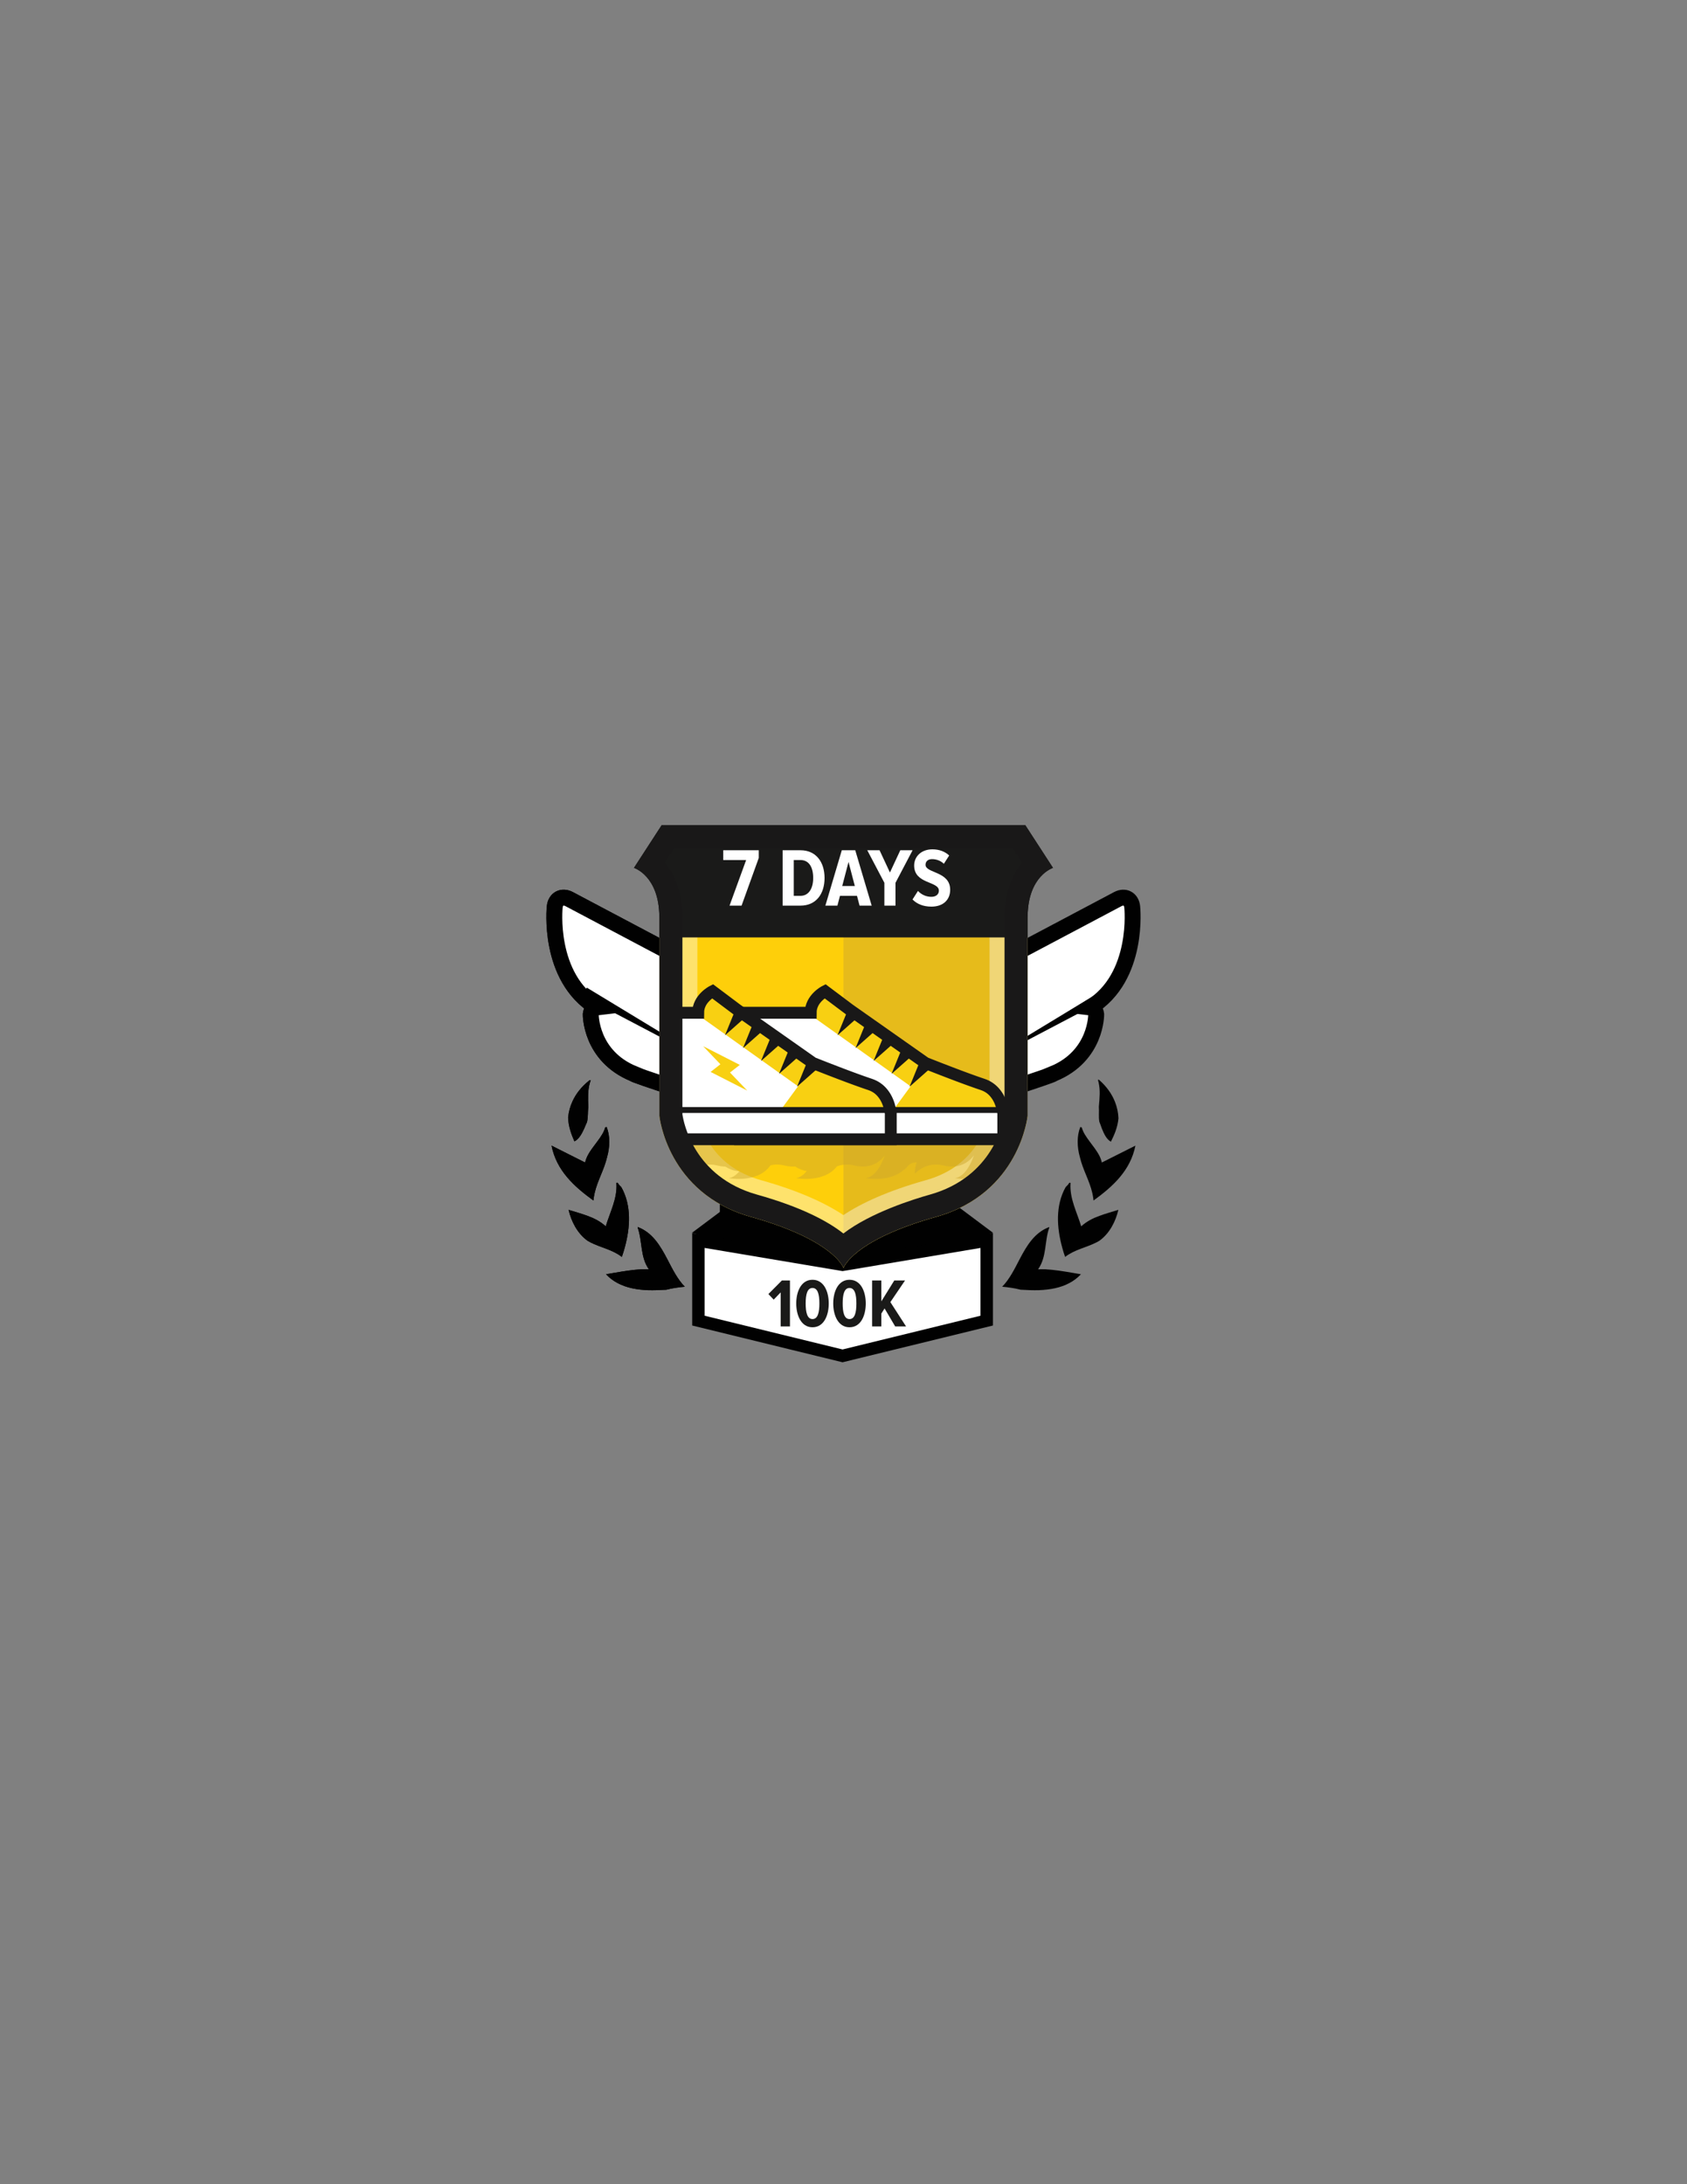 <?xml version="1.0" encoding="utf-8"?>
<!-- Generator: Adobe Illustrator 16.0.0, SVG Export Plug-In . SVG Version: 6.00 Build 0)  -->
<!DOCTYPE svg PUBLIC "-//W3C//DTD SVG 1.1//EN" "http://www.w3.org/Graphics/SVG/1.1/DTD/svg11.dtd">
<svg version="1.1" id="Layer_1" xmlns="http://www.w3.org/2000/svg" xmlns:xlink="http://www.w3.org/1999/xlink" x="0px" y="0px"
	 width="612px" height="792px" viewBox="0 0 612 792" enable-background="new 0 0 612 792" xml:space="preserve">
<rect x="0" y="0" width="612" height="792" fill="#808080" stroke="none"/>
<path fill="#010101" d="M398.633,401.309c0.146,1.75-0.152,3.623,0.186,5.469c0.328,0.773,0.593,1.554,0.873,2.349
	c0.82,2.085,1.734,3.99,3.31,4.865c1.285-2.556,2.464-5.285,2.744-8.496c-0.084-2.099-0.509-4.063-1.249-5.928
	c-1.15-2.94-3.061-5.579-5.613-7.851c-0.082-0.08-0.143-0.11-0.186-0.171l-0.415-0.012c0.093,0.271,0.165,0.577,0.247,0.886
	C399.207,395.306,398.912,398.098,398.633,401.309"/>
<path fill="#010101" d="M398.83,419.089c-1.816-3.577-5.512-6.852-6.379-10.245l-0.531-0.223c-1.338,3.336-1.193,7.326-0.17,10.95
	c1.109,4.704,3.424,8.369,4.508,12.994c0.194,0.891,0.354,1.775,0.459,2.742c6.957-5.049,13.369-10.808,15.183-19.897l-12.194,6.13
	C399.543,420.692,399.213,419.854,398.83,419.089"/>
<path fill="#010101" d="M379.229,460.246c-0.916-0.017-1.783-0.026-2.639,0.015c3.211-4.571,2.29-10.164,4.059-15.119l-0.018-0.219
	c-5.329,2.008-8.124,6.7-10.73,11.657c-1.861,3.592-3.684,7.273-6.34,9.993c1.109,0.08,2.153,0.229,3.234,0.389
	c1.122,0.163,2.275,0.386,3.436,0.691c2.305,0.136,4.58,0.238,6.731,0.167c4.034-0.171,7.795-0.854,11.037-2.605
	c1.501-0.798,2.901-1.85,4.131-3.161c-0.949-0.154-1.992-0.342-3.028-0.524C385.837,460.975,382.402,460.404,379.229,460.246"/>
<path fill="#010101" d="M392.229,444.673c-1.496-5.036-4.275-10.122-3.865-15.641l-0.143-0.22l-0.374,0.165
	c-0.045,0.036-0.098,0.108-0.101,0.145c-0.293,0.501-0.602,0.786-1.137,1.3c-3.805,6.707-3.229,14.78-1.275,21.92
	c0.32,1.176,0.654,2.295,1.063,3.425c3.422-2.676,7.645-3.358,11.442-5.306c0.342-0.207,0.677-0.37,1.03-0.582
	c3.66-2.641,5.886-7.007,6.841-11.183c-2.373,0.757-4.7,1.368-6.876,2.186C396.488,441.728,394.226,442.87,392.229,444.673"/>
<path fill="#010101" d="M213.428,401.438c-0.24,1.74-0.044,3.626-0.482,5.45c-0.368,0.755-0.674,1.521-0.996,2.299
	c-0.932,2.037-1.947,3.891-3.568,4.681c-1.145-2.622-2.175-5.41-2.281-8.632c0.197-2.092,0.727-4.029,1.566-5.854
	c1.307-2.873,3.357-5.406,6.027-7.536c0.086-0.075,0.149-0.103,0.195-0.161l0.414,0.012c-0.107,0.267-0.195,0.566-0.294,0.871
	C213.178,395.414,213.32,398.217,213.428,401.438"/>
<path fill="#010101" d="M213.152,419.089c1.816-3.577,5.512-6.852,6.379-10.245l0.531-0.223c1.338,3.336,1.193,7.326,0.17,10.95
	c-1.109,4.704-3.424,8.369-4.508,12.994c-0.194,0.891-0.354,1.775-0.459,2.742c-6.957-5.049-13.369-10.808-15.183-19.897
	l12.194,6.13C212.439,420.692,212.77,419.854,213.152,419.089"/>
<path fill="#010101" d="M232.755,460.246c0.915-0.017,1.782-0.026,2.638,0.015c-3.211-4.571-2.29-10.164-4.059-15.119l0.018-0.219
	c5.329,2.008,8.124,6.7,10.73,11.657c1.861,3.592,3.684,7.273,6.34,9.993c-1.109,0.08-2.153,0.229-3.234,0.389
	c-1.122,0.163-2.275,0.386-3.436,0.691c-2.305,0.136-4.58,0.238-6.731,0.167c-4.034-0.171-7.795-0.854-11.037-2.605
	c-1.501-0.798-2.901-1.85-4.131-3.161c0.949-0.154,1.992-0.342,3.028-0.524C226.146,460.975,229.58,460.404,232.755,460.246"/>
<path fill="#010101" d="M219.755,444.673c1.495-5.036,4.274-10.122,3.864-15.641l0.143-0.22l0.374,0.165
	c0.045,0.036,0.098,0.108,0.101,0.145c0.293,0.501,0.602,0.786,1.137,1.3c3.805,6.707,3.229,14.78,1.275,21.92
	c-0.32,1.176-0.654,2.295-1.063,3.425c-3.422-2.676-7.645-3.358-11.442-5.306c-0.342-0.207-0.677-0.37-1.03-0.582
	c-3.66-2.641-5.886-7.007-6.841-11.183c2.373,0.757,4.7,1.368,6.876,2.186C215.494,441.728,217.757,442.87,219.755,444.673"/>
<path fill="#FFFFFF" d="M410.736,328.823c-0.313-2.897-2.677-4.153-5.253-2.79l-29.302,15.511l-27.573,14.598
	c-2.575,1.362-3.976,4.756-3.11,7.54l4.1,13.18c0.578,1.857,2.085,3.129,3.839,3.479l-2.282,0.815
	c-1.839,0.973-2.837,3.394-2.22,5.378l2.974,9.538c0.396,1.275,1.428,2.217,2.635,2.544c0,0,27.951-8.91,27.492-9.237
	c15.863-6.499,15.631-21.585,15.631-21.585c-0.152-1.415-1.014-2.344-2.131-2.478C413.484,354.317,410.736,328.823,410.736,328.823"
	/>
<polygon fill="#010101" points="403.305,361.124 353.418,387.341 401.608,358.124 "/>
<path fill="none" stroke="#010101" stroke-width="5.77" stroke-miterlimit="10" d="M410.736,328.823
	c-0.313-2.897-2.677-4.153-5.253-2.79l-29.302,15.511l-27.573,14.598c-2.575,1.362-3.976,4.756-3.11,7.54l4.1,13.18
	c0.578,1.857,2.085,3.129,3.839,3.479l-2.282,0.815c-1.839,0.973-2.837,3.394-2.22,5.378l2.974,9.538
	c0.396,1.275,1.428,2.217,2.635,2.544c0,0,27.951-8.91,27.492-9.237c15.863-6.499,15.631-21.585,15.631-21.585
	c-0.152-1.415-1.014-2.344-2.131-2.478C413.484,354.317,410.736,328.823,410.736,328.823z"/>
<path fill="#FFFFFF" d="M201.246,328.823c0.313-2.897,2.677-4.153,5.253-2.79l29.302,15.511l27.573,14.598
	c2.575,1.362,3.976,4.756,3.11,7.54l-4.1,13.18c-0.578,1.857-2.085,3.129-3.839,3.479l2.282,0.815
	c1.839,0.973,2.837,3.394,2.22,5.378l-2.974,9.538c-0.396,1.275-1.428,2.217-2.635,2.544c0,0-27.951-8.91-27.492-9.237
	c-15.863-6.499-15.631-21.585-15.631-21.585c0.152-1.415,1.014-2.344,2.131-2.478C198.498,354.317,201.246,328.823,201.246,328.823"
	/>
<polygon fill="#010101" points="212.883,358.123 261.072,387.341 211.187,361.123 "/>
<path fill="none" stroke="#010101" stroke-width="5.77" stroke-miterlimit="10" d="M201.246,328.823
	c0.313-2.897,2.677-4.153,5.253-2.79l29.302,15.511l27.573,14.598c2.575,1.362,3.976,4.756,3.11,7.54l-4.1,13.18
	c-0.578,1.857-2.085,3.129-3.839,3.479l2.282,0.815c1.839,0.973,2.837,3.394,2.22,5.378l-2.974,9.538
	c-0.396,1.275-1.428,2.217-2.635,2.544c0,0-27.951-8.91-27.492-9.237c-15.863-6.499-15.631-21.585-15.631-21.585
	c0.152-1.415,1.014-2.344,2.131-2.478C198.498,354.317,201.246,328.823,201.246,328.823z"/>
<path fill="#010101" d="M213.428,401.438c-0.24,1.74-0.044,3.626-0.482,5.45c-0.368,0.755-0.674,1.521-0.996,2.299
	c-0.932,2.037-1.947,3.891-3.568,4.681c-1.145-2.622-2.175-5.41-2.281-8.632c0.197-2.092,0.727-4.029,1.566-5.854
	c1.307-2.873,3.357-5.406,6.027-7.536c0.086-0.075,0.149-0.103,0.195-0.161l0.414,0.012c-0.107,0.267-0.195,0.566-0.294,0.871
	C213.178,395.414,213.32,398.217,213.428,401.438"/>
<path fill="#010101" d="M213.152,419.089c1.816-3.577,5.512-6.852,6.379-10.245l0.531-0.223c1.338,3.336,1.193,7.326,0.17,10.95
	c-1.109,4.704-3.424,8.369-4.508,12.994c-0.194,0.891-0.354,1.775-0.459,2.742c-6.957-5.049-13.369-10.808-15.183-19.897
	l12.194,6.13C212.439,420.692,212.77,419.854,213.152,419.089"/>
<path fill="#010101" d="M232.755,460.246c0.915-0.017,1.782-0.026,2.638,0.015c-3.211-4.571-2.29-10.164-4.059-15.119l0.018-0.219
	c5.329,2.008,8.124,6.7,10.73,11.657c1.861,3.592,3.684,7.273,6.34,9.993c-1.109,0.08-2.153,0.229-3.234,0.389
	c-1.122,0.163-2.275,0.386-3.436,0.691c-2.305,0.136-4.58,0.238-6.731,0.167c-4.034-0.171-7.795-0.854-11.037-2.605
	c-1.501-0.798-2.901-1.85-4.131-3.161c0.949-0.154,1.992-0.342,3.028-0.524C226.146,460.975,229.58,460.404,232.755,460.246"/>
<path fill="#010101" d="M219.755,444.673c1.495-5.036,4.274-10.122,3.864-15.641l0.143-0.22l0.374,0.165
	c0.045,0.036,0.098,0.108,0.101,0.145c0.293,0.501,0.602,0.786,1.137,1.3c3.805,6.707,3.229,14.78,1.275,21.92
	c-0.32,1.176-0.654,2.295-1.063,3.425c-3.422-2.676-7.645-3.358-11.442-5.306c-0.342-0.207-0.677-0.37-1.03-0.582
	c-3.66-2.641-5.886-7.007-6.841-11.183c2.373,0.757,4.7,1.368,6.876,2.186C215.494,441.728,217.757,442.87,219.755,444.673"/>
<path fill="#FFFFFF" d="M201.246,328.823c0.313-2.897,2.677-4.153,5.253-2.79l29.302,15.511l27.573,14.598
	c2.575,1.362,3.976,4.756,3.11,7.54l-4.1,13.18c-0.578,1.857-2.085,3.129-3.839,3.479l2.282,0.815
	c1.839,0.973,2.837,3.394,2.22,5.378l-2.974,9.538c-0.396,1.275-1.428,2.217-2.635,2.544c0,0-27.951-8.91-27.492-9.237
	c-15.863-6.499-15.631-21.585-15.631-21.585c0.152-1.415,1.014-2.344,2.131-2.478C198.498,354.317,201.246,328.823,201.246,328.823"
	/>
<polygon fill="#010101" points="212.883,358.123 261.072,387.341 211.187,361.123 "/>
<path fill="none" stroke="#010101" stroke-width="5.77" stroke-miterlimit="10" d="M201.246,328.823
	c0.313-2.897,2.677-4.153,5.253-2.79l29.302,15.511l27.573,14.598c2.575,1.362,3.976,4.756,3.11,7.54l-4.1,13.18
	c-0.578,1.857-2.085,3.129-3.839,3.479l2.282,0.815c1.839,0.973,2.837,3.394,2.22,5.378l-2.974,9.538
	c-0.396,1.275-1.428,2.217-2.635,2.544c0,0-27.951-8.91-27.492-9.237c-15.863-6.499-15.631-21.585-15.631-21.585
	c0.152-1.415,1.014-2.344,2.131-2.478C198.498,354.317,201.246,328.823,201.246,328.823z"/>
<rect x="261.139" y="426.861" fill="#010101" width="85" height="43.667"/>
<polygon fill="#010101" points="334.439,456.025 360.277,447.046 347.203,437.266 295.695,461.528 "/>
<polygon fill="#010101" points="307.696,462.528 251.001,447.046 264.074,437.266 312.196,459.028 "/>
<polygon fill="#FFFFFF" points="357.953,478.863 305.66,493.046 253.367,477.358 253.367,449.837 305.66,459.525 357.953,449.837 
	"/>
<polygon fill="none" stroke="#010101" stroke-width="4.515" stroke-miterlimit="10" points="357.953,478.863 305.66,491.646 
	253.367,478.863 253.367,449.837 305.66,458.62 357.953,449.837 "/>
<path fill="#FECF0A" d="M305.979,332.388h-66.783c0,0.091,0.002,0.181,0.002,0.272v71.94c0,0,2.764,28.095,33.166,36.624
	c29.393,8.245,33.383,17.896,33.615,18.529c0.008,0.021,0.012,0.032,0.012,0.032s3.225-10.034,33.627-18.562
	c30.402-8.529,33.166-36.624,33.166-36.624v-71.901c0-0.013,0.002-0.025,0.002-0.039c0-0.092,0.002-0.182,0.002-0.272H305.979z"/>
<g opacity="0.5">
	<g>
		<defs>
			<rect id="SVGID_1_" x="305.98" y="332.39" width="66.81" height="127.4"/>
		</defs>
		<clipPath id="SVGID_2_">
			<use xlink:href="#SVGID_1_"  overflow="visible"/>
		</clipPath>
		<path clip-path="url(#SVGID_2_)" fill="#CDA72C" d="M339.617,441.224c30.402-8.528,33.168-36.624,33.168-36.624v-71.9
			c0-0.014,0-0.026,0-0.039c0-0.092,0.002-0.182,0.002-0.273h-66.809v127.366c0.008,0.022,0.012,0.034,0.012,0.034
			S309.215,449.753,339.617,441.224"/>
	</g>
</g>
<path fill="#191818" d="M367.421,307.61l3.394,5.225c-2.297,2.726-4.317,6.396-5.445,11.187H246.613
	c-1.128-4.79-3.148-8.461-5.444-11.187l3.392-5.225h28.033h23.781h9.198h33.815H367.421 M371.965,299.244h-32.576h-33.815h-9.198
	h-23.781h-32.576l-10.032,15.454c0,0,9.099,2.806,9.209,17.689h133.594c0.11-14.884,9.21-17.689,9.21-17.689L371.965,299.244z"/>
<g opacity="0.4">
	<g>
		<defs>
			<rect id="SVGID_3_" x="229.98" y="299.24" width="152.02" height="160.55"/>
		</defs>
		<clipPath id="SVGID_4_">
			<use xlink:href="#SVGID_3_"  overflow="visible"/>
		</clipPath>
		<path clip-path="url(#SVGID_4_)" fill="#FFFFFF" d="M363.994,313.041c-2.643,4.356-4.93,10.604-5.003,19.229v0.004l-0.003,0.261
			l-0.001,0.082v0.082v70.951c-0.224,1.223-1.069,5.082-3.448,9.367c-4.105,7.396-10.717,12.417-19.648,14.923
			c-13.943,3.912-23.451,8.354-29.929,12.659c-6.466-4.301-15.954-8.755-29.872-12.659c-8.596-2.412-15.05-7.16-19.183-14.113
			c-2.709-4.559-3.653-8.787-3.913-10.226V332.66l-0.003-0.376c-0.065-8.624-2.356-14.881-5.003-19.243h24.605h23.781h9.198h33.815
			H363.994 M371.965,299.244h-32.576h-33.815h-9.198h-23.781h-32.576l-10.032,15.454c0,0,9.099,2.806,9.209,17.689
			c0.001,0.091,0.003,0.181,0.003,0.272v71.94c0,0,2.764,28.095,33.166,36.624c29.393,8.245,33.383,17.896,33.615,18.528
			c0.008,0.022,0.012,0.033,0.012,0.033s3.225-10.034,33.627-18.562c30.402-8.529,33.167-36.624,33.167-36.624v-71.901
			c0-0.013,0.001-0.025,0.001-0.039c0-0.092,0.002-0.182,0.003-0.272c0.11-14.884,9.21-17.689,9.21-17.689L371.965,299.244z"/>
	</g>
</g>
<path fill="#1A1A19" d="M381.998,314.698l-10.034-15.454h-32.575h-33.816h-9.197h-23.781H240.02l-10.035,15.454
	c0,0,9.1,2.807,9.211,17.688v7.526h133.592v-7.526C372.898,317.505,381.998,314.698,381.998,314.698"/>
<polygon fill="#FFFFFF" points="264.659,328.386 270.68,311.857 262.371,311.857 262.371,308.306 275.257,308.306 275.257,311.105 
	269.023,328.386 "/>
<path fill="#FFFFFF" d="M283.924,328.386v-20.08h6.473c5.539,0,8.73,4.155,8.73,10.055c0,5.901-3.161,10.025-8.73,10.025H283.924z
	 M295.002,318.36c0-3.974-1.565-6.503-4.605-6.503h-2.439v12.976h2.439C293.377,324.833,295.002,322.184,295.002,318.36"/>
<path fill="#FFFFFF" d="M311.829,328.386l-0.935-3.553h-6.172l-0.932,3.553h-4.365l5.96-20.08h4.878l5.961,20.08H311.829z
	 M307.824,312.551l-2.287,8.73h4.576L307.824,312.551z"/>
<polygon fill="#FFFFFF" points="320.828,328.386 320.828,320.106 314.626,308.306 319.082,308.306 322.845,316.373 326.607,308.306 
	331.063,308.306 324.861,320.106 324.861,328.386 "/>
<path fill="#FFFFFF" d="M331.032,326.158l1.985-3.102c1.115,1.234,2.861,2.138,4.849,2.138c1.776,0,2.739-0.993,2.739-2.228
	c0-3.522-8.972-2.318-8.972-9.121c0-3.162,2.468-5.871,6.624-5.871c2.438,0,4.545,0.783,6.081,2.228l-1.927,3.011
	c-1.204-1.145-2.74-1.687-4.307-1.687c-1.443,0-2.347,0.813-2.347,2.048c0,3.131,8.941,2.287,8.941,9.063
	c0,3.521-2.409,6.11-6.804,6.11C334.855,328.747,332.628,327.754,331.032,326.158"/>
<polygon fill="#1A1A19" points="283.202,480.975 283.202,468.628 280.678,471.252 278.753,469.228 283.65,464.304 286.576,464.304 
	286.576,480.975 "/>
<path fill="#1A1A19" d="M288.853,472.652c0-4.299,1.774-8.599,5.898-8.599c4.149,0,5.897,4.3,5.897,8.599
	c0,4.273-1.724,8.623-5.897,8.623C290.627,481.275,288.853,476.926,288.853,472.652 M297.25,472.652
	c0-3.225-0.549-5.624-2.499-5.624c-1.925,0-2.476,2.399-2.476,5.624c0,3.199,0.551,5.648,2.476,5.648
	C296.701,478.301,297.25,475.852,297.25,472.652"/>
<path fill="#1A1A19" d="M302.277,472.652c0-4.299,1.774-8.599,5.898-8.599c4.148,0,5.898,4.3,5.898,8.599
	c0,4.273-1.725,8.623-5.898,8.623C304.052,481.275,302.277,476.926,302.277,472.652 M310.675,472.652
	c0-3.225-0.55-5.624-2.499-5.624c-1.926,0-2.475,2.399-2.475,5.624c0,3.199,0.549,5.648,2.475,5.648
	C310.125,478.301,310.675,475.852,310.675,472.652"/>
<polygon fill="#1A1A19" points="324.75,480.975 320.9,474.451 319.726,476.301 319.726,480.975 316.377,480.975 316.377,464.304 
	319.726,464.304 319.726,471.877 324.425,464.304 328.324,464.304 323,472.152 328.699,480.975 "/>
<g>
	<defs>
		<path id="SVGID_5_" d="M305.915,332.591h-66.22c0,0.089,0.002,0.177,0.002,0.27v71.335c0,0,2.74,27.856,32.887,36.313
			c29.145,8.177,33.102,17.746,33.331,18.373c0.008,0.021,0.012,0.033,0.012,0.033s3.198-9.95,33.345-18.406
			c30.146-8.457,32.886-36.313,32.886-36.313v-71.296c0-0.013,0.003-0.027,0.003-0.039c0-0.093,0.002-0.181,0.002-0.27H305.915z"/>
	</defs>
	<clipPath id="SVGID_6_">
		<use xlink:href="#SVGID_5_"  overflow="visible"/>
	</clipPath>
	<g opacity="0.5" clip-path="url(#SVGID_6_)">
		<g>
			<defs>
				<rect id="SVGID_7_" x="238.37" y="399.87" width="130.771" height="27.61"/>
			</defs>
			<clipPath id="SVGID_8_">
				<use xlink:href="#SVGID_7_"  overflow="visible"/>
			</clipPath>
			<path clip-path="url(#SVGID_8_)" fill="#CDA72C" d="M355.134,399.87c0,0-9.745,8.382-7.763,7.194c0,0-1.287,7.67-7.59,7.401
				c-6.303-0.267-8.127,9.171-7.883,11.126c0,0,3.95-4.619,10.467-2.967c6.516,1.654,10.057-2.413,10.936-3.702
				c0,0-2.331,7.688-6.85,8.269c0,0,11.194,2.166,15.59-5.346c4.395-7.514,6.612-16.36,7.084-17.155
				C369.596,403.896,355.134,399.87,355.134,399.87"/>
			<path clip-path="url(#SVGID_8_)" fill="#CDA72C" d="M342.311,421.278c0,0-7.975,1.536-6.609,1.02c0,0-4.303-2.372-6.643,0.854
				c-2.341,3.226-7.73,0.425-8.602-0.463c0,0,3.837-0.144,5.576-4.02c1.738-3.875,5.141-4.033,6.123-3.961
				c0,0-4.719-1.863-6.781,0.146c0,0,3.32-6.393,8.766-5.62c5.444,0.771,10.695,3.145,11.273,3.224
				C345.992,412.537,342.311,421.278,342.311,421.278"/>
			<path clip-path="url(#SVGID_8_)" fill="#CDA72C" d="M322.799,399.87c0,0-9.746,8.382-7.763,7.194c0,0-1.288,7.67-7.591,7.401
				c-6.303-0.267-8.125,9.171-7.881,11.126c0,0,3.949-4.619,10.466-2.967c6.516,1.654,10.057-2.413,10.935-3.702
				c0,0-2.33,7.688-6.849,8.269c0,0,11.194,2.166,15.589-5.346c4.395-7.514,6.613-16.36,7.084-17.155
				C337.26,403.896,322.799,399.87,322.799,399.87"/>
			<path clip-path="url(#SVGID_8_)" fill="#CDA72C" d="M309.976,421.278c0,0-7.976,1.536-6.608,1.02c0,0-4.303-2.372-6.645,0.854
				c-2.34,3.226-7.729,0.425-8.602-0.463c0,0,3.838-0.144,5.576-4.02c1.738-3.875,5.143-4.033,6.125-3.961
				c0,0-4.721-1.863-6.781,0.146c0,0,3.319-6.393,8.764-5.62c5.445,0.771,10.695,3.145,11.274,3.224
				C313.657,412.537,309.976,421.278,309.976,421.278"/>
			<path clip-path="url(#SVGID_8_)" fill="#CDA72C" d="M297.428,399.87c0,0-9.745,8.382-7.764,7.194c0,0-1.287,7.67-7.59,7.401
				c-6.303-0.267-8.125,9.171-7.882,11.126c0,0,3.95-4.619,10.466-2.967c6.518,1.654,10.059-2.413,10.937-3.702
				c0,0-2.331,7.688-6.849,8.269c0,0,11.193,2.166,15.588-5.346c4.396-7.514,6.613-16.36,7.084-17.155
				C311.89,403.896,297.428,399.87,297.428,399.87"/>
			<path clip-path="url(#SVGID_8_)" fill="#CDA72C" d="M284.605,421.278c0,0-7.976,1.536-6.609,1.02c0,0-4.303-2.372-6.644,0.854
				c-2.341,3.226-7.729,0.425-8.602-0.463c0,0,3.837-0.144,5.575-4.02c1.738-3.875,5.142-4.033,6.125-3.961
				c0,0-4.721-1.863-6.782,0.146c0,0,3.321-6.393,8.766-5.62c5.444,0.771,10.695,3.145,11.274,3.224
				C288.287,412.537,284.605,421.278,284.605,421.278"/>
			<path clip-path="url(#SVGID_8_)" fill="#CDA72C" d="M273.052,399.87c0,0-9.745,8.382-7.763,7.194c0,0-1.287,7.67-7.59,7.401
				c-6.303-0.267-8.127,9.171-7.882,11.126c0,0,3.949-4.619,10.466-2.967c6.516,1.654,10.057-2.413,10.936-3.702
				c0,0-2.33,7.688-6.85,8.269c0,0,11.194,2.166,15.59-5.346c4.395-7.514,6.612-16.36,7.084-17.155
				C287.514,403.896,273.052,399.87,273.052,399.87"/>
			<path clip-path="url(#SVGID_8_)" fill="#CDA72C" d="M260.229,421.278c0,0-7.975,1.536-6.607,1.02c0,0-4.303-2.372-6.645,0.854
				c-2.341,3.226-7.73,0.425-8.602-0.463c0,0,3.837-0.144,5.576-4.02c1.738-3.875,5.142-4.033,6.125-3.961
				c0,0-4.721-1.863-6.782,0.146c0,0,3.319-6.393,8.765-5.62c5.444,0.771,10.695,3.145,11.273,3.224
				C263.91,412.537,260.229,421.278,260.229,421.278"/>
		</g>
	</g>
	<path clip-path="url(#SVGID_6_)" fill="#FFFFFF" d="M268.442,403.646l0.161-5.136l1.02-15.3l0.372-5.574l0.521-7.803l0.172-2.601
		h23.41c0-5.201,5.201-7.803,5.201-7.803l2.289,1.716l1.873,1.405l0.832,0.624l3.901,2.926l26.825,18.854l0.693,0.485
		c0,0,0.579,0.231,1.565,0.621c0.003,0.001,0.007,0.002,0.01,0.004c0.054,0.021,0.108,0.043,0.165,0.065
		c0.023,0.009,0.049,0.019,0.073,0.029c0.053,0.02,0.106,0.041,0.161,0.063c0.014,0.005,0.027,0.011,0.041,0.017
		c0.06,0.023,0.119,0.048,0.182,0.071c0.021,0.009,0.043,0.018,0.064,0.025c0.06,0.024,0.119,0.047,0.182,0.072
		c0.011,0.004,0.021,0.008,0.031,0.012c0.099,0.039,0.199,0.078,0.301,0.118c0.057,0.021,0.111,0.044,0.169,0.066
		c0.055,0.021,0.11,0.043,0.166,0.065c0.034,0.013,0.069,0.027,0.104,0.041c0.062,0.024,0.123,0.048,0.186,0.072
		c0.033,0.013,0.064,0.025,0.098,0.039c0.057,0.021,0.114,0.044,0.172,0.066c0.045,0.019,0.09,0.035,0.135,0.054
		c0.058,0.021,0.115,0.044,0.172,0.066c0.035,0.014,0.072,0.028,0.106,0.042c0.067,0.026,0.136,0.052,0.204,0.079
		c0.047,0.02,0.096,0.038,0.145,0.056c0.045,0.019,0.091,0.036,0.138,0.055c0.084,0.032,0.17,0.065,0.257,0.1
		c0.02,0.008,0.038,0.015,0.057,0.022c0.09,0.034,0.18,0.069,0.27,0.104c0.027,0.011,0.056,0.022,0.084,0.033
		c0.068,0.026,0.138,0.053,0.207,0.08c0.068,0.026,0.136,0.053,0.204,0.079c1.188,0.462,2.501,0.967,3.87,1.487
		c0.004,0.001,0.006,0.003,0.009,0.003c0.138,0.054,0.276,0.106,0.416,0.158c0,0,0.001,0.001,0.002,0.001
		c0.132,0.05,0.264,0.101,0.397,0.151c0.02,0.007,0.041,0.015,0.062,0.023c0.125,0.047,0.25,0.095,0.375,0.142
		c0.012,0.004,0.022,0.009,0.034,0.013c0.136,0.051,0.273,0.104,0.41,0.154c0.002,0.001,0.004,0.002,0.006,0.002
		c0.136,0.052,0.273,0.103,0.41,0.155c0.012,0.005,0.024,0.01,0.037,0.014c0.127,0.048,0.254,0.095,0.381,0.144
		c0.021,0.008,0.043,0.016,0.064,0.023c0.122,0.046,0.245,0.092,0.368,0.138c0.021,0.009,0.043,0.017,0.065,0.024l0.359,0.134
		c0.026,0.01,0.053,0.021,0.079,0.03c0.119,0.044,0.239,0.089,0.358,0.133c0.025,0.009,0.05,0.018,0.074,0.028
		c0.114,0.042,0.229,0.084,0.342,0.126c0.035,0.013,0.068,0.025,0.103,0.038c0.11,0.041,0.222,0.082,0.331,0.122
		c0.033,0.012,0.066,0.023,0.098,0.035c0.111,0.041,0.221,0.082,0.332,0.122c0.034,0.014,0.069,0.026,0.104,0.039
		c0.108,0.04,0.217,0.079,0.325,0.119c0.035,0.013,0.068,0.025,0.104,0.038c0.107,0.039,0.215,0.078,0.321,0.117
		c0.036,0.013,0.073,0.025,0.108,0.04c0.104,0.037,0.205,0.074,0.308,0.11c0.041,0.016,0.082,0.03,0.123,0.046
		c0.101,0.036,0.2,0.071,0.301,0.107c0.04,0.015,0.08,0.03,0.121,0.044c0.101,0.037,0.203,0.073,0.304,0.11
		c0.039,0.013,0.077,0.026,0.116,0.041c0.093,0.034,0.187,0.067,0.278,0.1c0.049,0.018,0.097,0.034,0.146,0.052
		c0.093,0.033,0.185,0.065,0.275,0.099c0.044,0.015,0.088,0.031,0.131,0.046c0.104,0.037,0.207,0.073,0.31,0.11
		c0.03,0.011,0.062,0.021,0.094,0.032c0.097,0.034,0.193,0.068,0.289,0.103c0.041,0.014,0.082,0.028,0.121,0.042
		c0.084,0.03,0.166,0.058,0.25,0.087c0.051,0.018,0.102,0.036,0.151,0.053c0.086,0.03,0.171,0.061,0.257,0.089
		c0.043,0.016,0.088,0.031,0.133,0.047c0.08,0.027,0.16,0.055,0.24,0.082c0.051,0.018,0.1,0.035,0.15,0.053
		c0.076,0.024,0.15,0.051,0.225,0.076c0.051,0.018,0.104,0.034,0.153,0.053c0.077,0.025,0.153,0.051,0.228,0.077
		c0.049,0.016,0.098,0.032,0.146,0.049c0.123,0.041,0.244,0.082,0.363,0.122c0.238,0.079,0.469,0.166,0.692,0.26
		c0.005,0.001,0.009,0.003,0.013,0.004c0.219,0.092,0.432,0.191,0.638,0.296c0.008,0.003,0.015,0.006,0.022,0.01
		c0.202,0.104,0.398,0.214,0.588,0.328c0.01,0.005,0.02,0.011,0.029,0.017c0.188,0.113,0.368,0.232,0.543,0.356
		c0.012,0.008,0.022,0.016,0.033,0.023c0.173,0.122,0.34,0.251,0.502,0.382c0.012,0.01,0.023,0.019,0.035,0.029
		c0.16,0.131,0.314,0.267,0.463,0.405c0.012,0.012,0.023,0.022,0.035,0.033c0.148,0.14,0.291,0.283,0.429,0.429
		c0.011,0.013,0.022,0.023,0.032,0.034c0.138,0.148,0.27,0.3,0.398,0.452c0.008,0.011,0.019,0.022,0.027,0.033
		c0.128,0.155,0.251,0.313,0.369,0.473c0.008,0.01,0.016,0.021,0.021,0.03c0.121,0.163,0.234,0.328,0.345,0.495
		c0.005,0.007,0.01,0.014,0.015,0.021c0.111,0.17,0.219,0.343,0.32,0.517c0.002,0.004,0.005,0.008,0.007,0.012
		c1.157,1.974,1.619,4.133,1.892,5.764v9.458h-95.526V403.646z"/>
	<path clip-path="url(#SVGID_6_)" fill="#F8D012" d="M337.872,399.269l-43.409-30.932l4.507-7.193l11.64,9.148l27.281,18.479
		l0.747,0.507c0,0,2.847,1.103,6.743,2.561l0.008,0.032L337.872,399.269z"/>
	<path clip-path="url(#SVGID_6_)" fill="#F8D012" d="M335.734,386.522c0.564,0.225,13.159,5.252,20.786,7.794
		c3.854,1.285,5.804,4.472,6.789,7.369h-38.678L335.734,386.522z"/>
	<polygon clip-path="url(#SVGID_6_)" fill="#191818" points="310.769,369.268 303.822,375.413 307.323,366.824 	"/>
	<polygon clip-path="url(#SVGID_6_)" fill="#191818" points="317.305,373.925 310.359,380.069 313.859,371.481 	"/>
	
		<line clip-path="url(#SVGID_6_)" fill="none" stroke="#191818" stroke-width="2.148" stroke-miterlimit="10" x1="363.311" y1="402.491" x2="268.441" y2="402.491"/>
	<polygon clip-path="url(#SVGID_6_)" fill="#191818" points="323.842,378.581 316.895,384.727 320.396,376.139 	"/>
	<polygon clip-path="url(#SVGID_6_)" fill="#191818" points="330.378,383.238 323.432,389.383 326.933,380.795 	"/>
	<polygon clip-path="url(#SVGID_6_)" fill="#191818" points="336.914,387.896 329.968,394.04 333.469,385.452 	"/>
	<path clip-path="url(#SVGID_6_)" fill="none" stroke="#191818" stroke-width="4.296" stroke-miterlimit="10" d="M268.442,403.646
		l0.161-5.136l1.02-15.3l0.372-5.574l0.521-7.803l0.172-2.601h23.41c0-5.201,5.201-7.803,5.201-7.803l2.289,1.716l1.873,1.405
		l0.832,0.624l3.901,2.926l26.825,18.854l0.693,0.485c0,0,0.579,0.231,1.565,0.621c0.003,0.001,0.007,0.002,0.01,0.004
		c0.054,0.021,0.108,0.043,0.165,0.065c0.023,0.009,0.049,0.019,0.073,0.029c0.053,0.02,0.106,0.041,0.161,0.063
		c0.014,0.005,0.027,0.011,0.041,0.017c0.06,0.023,0.119,0.048,0.182,0.071c0.021,0.009,0.043,0.018,0.064,0.025
		c0.06,0.024,0.119,0.047,0.182,0.072c0.011,0.004,0.021,0.008,0.031,0.012c0.099,0.039,0.199,0.078,0.301,0.118
		c0.057,0.021,0.111,0.044,0.169,0.066c0.055,0.021,0.11,0.043,0.166,0.065c0.034,0.013,0.069,0.027,0.104,0.041
		c0.062,0.024,0.123,0.048,0.186,0.072c0.033,0.013,0.064,0.025,0.098,0.039c0.057,0.021,0.114,0.044,0.172,0.066
		c0.045,0.019,0.09,0.035,0.135,0.054c0.058,0.021,0.115,0.044,0.172,0.066c0.035,0.014,0.072,0.028,0.106,0.042
		c0.067,0.026,0.136,0.052,0.204,0.079c0.047,0.02,0.096,0.038,0.145,0.056c0.045,0.019,0.091,0.036,0.138,0.055
		c0.084,0.032,0.17,0.065,0.257,0.1c0.02,0.008,0.038,0.015,0.057,0.022c0.09,0.034,0.18,0.069,0.27,0.104
		c0.027,0.011,0.056,0.022,0.084,0.033c0.068,0.026,0.138,0.053,0.207,0.08c0.068,0.026,0.136,0.053,0.204,0.079
		c1.188,0.462,2.501,0.967,3.87,1.487c0.004,0.001,0.006,0.003,0.009,0.003c0.138,0.054,0.276,0.106,0.416,0.158
		c0,0,0.001,0.001,0.002,0.001c0.132,0.05,0.264,0.101,0.397,0.151c0.02,0.007,0.041,0.015,0.062,0.023
		c0.125,0.047,0.25,0.095,0.375,0.142c0.012,0.004,0.022,0.009,0.034,0.013c0.136,0.051,0.273,0.104,0.41,0.154
		c0.002,0.001,0.004,0.002,0.006,0.002c0.136,0.052,0.273,0.103,0.41,0.155c0.012,0.005,0.024,0.01,0.037,0.014
		c0.127,0.048,0.254,0.095,0.381,0.144c0.021,0.008,0.043,0.016,0.064,0.023c0.122,0.046,0.245,0.092,0.368,0.138
		c0.021,0.009,0.043,0.017,0.065,0.024l0.359,0.134c0.026,0.01,0.053,0.021,0.079,0.03c0.119,0.044,0.239,0.089,0.358,0.133
		c0.025,0.009,0.05,0.018,0.074,0.028c0.114,0.042,0.229,0.084,0.342,0.126c0.035,0.013,0.068,0.025,0.103,0.038
		c0.11,0.041,0.222,0.082,0.331,0.122c0.033,0.012,0.066,0.023,0.098,0.035c0.111,0.041,0.221,0.082,0.332,0.122
		c0.034,0.014,0.069,0.026,0.104,0.039c0.108,0.04,0.217,0.079,0.325,0.119c0.035,0.013,0.068,0.025,0.104,0.038
		c0.107,0.039,0.215,0.078,0.321,0.117c0.036,0.013,0.073,0.025,0.108,0.04c0.104,0.037,0.205,0.074,0.308,0.11
		c0.041,0.016,0.082,0.03,0.123,0.046c0.101,0.036,0.2,0.071,0.301,0.107c0.04,0.015,0.08,0.03,0.121,0.044
		c0.101,0.037,0.203,0.073,0.304,0.11c0.039,0.013,0.077,0.026,0.116,0.041c0.093,0.034,0.187,0.067,0.278,0.1
		c0.049,0.018,0.097,0.034,0.146,0.052c0.093,0.033,0.185,0.065,0.275,0.099c0.044,0.015,0.088,0.031,0.131,0.046
		c0.104,0.037,0.207,0.073,0.31,0.11c0.03,0.011,0.062,0.021,0.094,0.032c0.097,0.034,0.193,0.068,0.289,0.103
		c0.041,0.014,0.082,0.028,0.121,0.042c0.084,0.03,0.166,0.058,0.25,0.087c0.051,0.018,0.102,0.036,0.151,0.053
		c0.086,0.03,0.171,0.061,0.257,0.089c0.043,0.016,0.088,0.031,0.133,0.047c0.08,0.027,0.16,0.055,0.24,0.082
		c0.051,0.018,0.1,0.035,0.15,0.053c0.076,0.024,0.15,0.051,0.225,0.076c0.051,0.018,0.104,0.034,0.153,0.053
		c0.077,0.025,0.153,0.051,0.228,0.077c0.049,0.016,0.098,0.032,0.146,0.049c0.123,0.041,0.244,0.082,0.363,0.122
		c0.238,0.079,0.469,0.166,0.692,0.26c0.005,0.001,0.009,0.003,0.013,0.004c0.219,0.092,0.432,0.191,0.638,0.296
		c0.008,0.003,0.015,0.006,0.022,0.01c0.202,0.104,0.398,0.214,0.588,0.328c0.01,0.005,0.02,0.011,0.029,0.017
		c0.188,0.113,0.368,0.232,0.543,0.356c0.012,0.008,0.022,0.016,0.033,0.023c0.173,0.122,0.34,0.251,0.502,0.382
		c0.012,0.01,0.023,0.019,0.035,0.029c0.16,0.131,0.314,0.267,0.463,0.405c0.012,0.012,0.023,0.022,0.035,0.033
		c0.148,0.14,0.291,0.283,0.429,0.429c0.011,0.013,0.022,0.023,0.032,0.034c0.138,0.148,0.27,0.3,0.398,0.452
		c0.008,0.011,0.019,0.022,0.027,0.033c0.128,0.155,0.251,0.313,0.369,0.473c0.008,0.01,0.016,0.021,0.021,0.03
		c0.121,0.163,0.234,0.328,0.345,0.495c0.005,0.007,0.01,0.014,0.015,0.021c0.111,0.17,0.219,0.343,0.32,0.517
		c0.002,0.004,0.005,0.008,0.007,0.012c1.157,1.974,1.619,4.133,1.892,5.764v9.458h-95.526V403.646z"/>
	<path clip-path="url(#SVGID_6_)" fill="#FFFFFF" d="M227.619,403.646l0.161-5.136l1.021-15.3l0,0l0.371-5.574l0.521-7.803
		l0.174-2.601h23.408c0-5.201,5.202-7.803,5.202-7.803l2.289,1.716l1.873,1.405l0.832,0.624l3.9,2.926l26.825,18.854l0.694,0.485
		c0,0,0.578,0.231,1.564,0.621c0.004,0.001,0.008,0.002,0.012,0.004c0.053,0.021,0.107,0.043,0.164,0.065
		c0.023,0.009,0.049,0.019,0.074,0.029c0.051,0.02,0.104,0.041,0.159,0.063c0.015,0.005,0.028,0.011,0.042,0.017
		c0.059,0.023,0.12,0.048,0.182,0.071c0.021,0.009,0.043,0.018,0.064,0.025c0.059,0.024,0.119,0.047,0.182,0.072
		c0.01,0.004,0.021,0.008,0.031,0.012c0.098,0.039,0.198,0.078,0.301,0.118c0.057,0.021,0.111,0.044,0.17,0.066
		c0.053,0.021,0.109,0.043,0.164,0.065c0.037,0.013,0.07,0.027,0.105,0.041c0.061,0.024,0.123,0.048,0.186,0.072
		c0.032,0.013,0.064,0.025,0.098,0.039c0.057,0.021,0.113,0.044,0.172,0.066c0.045,0.019,0.09,0.035,0.135,0.054
		c0.057,0.021,0.114,0.044,0.172,0.066c0.035,0.014,0.071,0.028,0.105,0.042c0.068,0.026,0.136,0.052,0.205,0.079
		c0.047,0.02,0.096,0.038,0.144,0.056c0.046,0.019,0.091,0.036,0.138,0.055c0.086,0.032,0.17,0.065,0.258,0.1
		c0.019,0.008,0.037,0.015,0.057,0.022c0.089,0.034,0.179,0.069,0.27,0.104c0.028,0.011,0.055,0.022,0.084,0.033
		c0.068,0.026,0.137,0.053,0.207,0.08c0.067,0.026,0.135,0.053,0.203,0.079c1.189,0.462,2.502,0.967,3.872,1.487
		c0.003,0.001,0.005,0.003,0.007,0.003c0.139,0.054,0.277,0.106,0.416,0.158l0.002,0.001c0.133,0.05,0.264,0.101,0.397,0.151
		c0.021,0.007,0.041,0.015,0.062,0.023c0.125,0.047,0.25,0.095,0.377,0.142l0.032,0.013c0.136,0.051,0.273,0.104,0.41,0.154
		c0.002,0.001,0.004,0.002,0.006,0.002c0.136,0.052,0.273,0.103,0.41,0.155c0.013,0.005,0.026,0.01,0.038,0.014
		c0.126,0.048,0.253,0.095,0.38,0.144c0.021,0.008,0.043,0.016,0.065,0.023c0.121,0.046,0.244,0.092,0.367,0.138
		c0.021,0.009,0.043,0.017,0.065,0.024l0.36,0.134c0.025,0.01,0.053,0.021,0.078,0.03c0.119,0.044,0.24,0.089,0.359,0.133
		c0.024,0.009,0.049,0.018,0.074,0.028c0.113,0.042,0.229,0.084,0.342,0.126c0.034,0.013,0.068,0.025,0.102,0.038
		c0.111,0.041,0.222,0.082,0.332,0.122c0.033,0.012,0.065,0.023,0.098,0.035c0.111,0.041,0.221,0.082,0.331,0.122
		c0.036,0.014,0.069,0.026,0.104,0.039c0.109,0.04,0.217,0.079,0.326,0.119c0.034,0.013,0.068,0.025,0.104,0.038
		c0.107,0.039,0.214,0.078,0.32,0.117c0.037,0.013,0.073,0.025,0.109,0.04c0.104,0.037,0.205,0.074,0.307,0.11
		c0.041,0.016,0.082,0.03,0.123,0.046c0.102,0.036,0.201,0.071,0.301,0.107c0.041,0.015,0.082,0.03,0.121,0.044
		c0.102,0.037,0.203,0.073,0.305,0.11c0.039,0.013,0.078,0.026,0.115,0.041c0.094,0.034,0.187,0.067,0.279,0.1
		c0.049,0.018,0.096,0.034,0.145,0.052c0.093,0.033,0.185,0.065,0.277,0.099c0.043,0.015,0.086,0.031,0.131,0.046
		c0.103,0.037,0.205,0.073,0.308,0.11c0.032,0.011,0.063,0.021,0.094,0.032c0.097,0.034,0.193,0.068,0.29,0.103
		c0.041,0.014,0.081,0.028,0.122,0.042c0.083,0.03,0.165,0.058,0.248,0.087c0.051,0.018,0.103,0.036,0.151,0.053
		c0.086,0.03,0.172,0.061,0.257,0.089c0.044,0.016,0.089,0.031,0.133,0.047c0.081,0.027,0.161,0.055,0.241,0.082
		c0.05,0.018,0.101,0.035,0.15,0.053c0.075,0.024,0.149,0.051,0.225,0.076c0.051,0.018,0.103,0.034,0.152,0.053
		c0.078,0.025,0.153,0.051,0.229,0.077c0.048,0.016,0.097,0.032,0.146,0.049c0.123,0.041,0.243,0.082,0.363,0.122
		c0.238,0.079,0.469,0.166,0.693,0.26c0.003,0.001,0.007,0.003,0.011,0.004c0.22,0.092,0.433,0.191,0.638,0.296
		c0.008,0.003,0.016,0.006,0.022,0.01c0.202,0.104,0.399,0.214,0.589,0.328c0.01,0.005,0.02,0.011,0.029,0.017
		c0.187,0.113,0.367,0.232,0.543,0.356c0.011,0.008,0.021,0.016,0.033,0.023c0.172,0.122,0.34,0.251,0.502,0.382
		c0.011,0.01,0.023,0.019,0.035,0.029c0.159,0.131,0.313,0.267,0.463,0.405c0.012,0.012,0.023,0.022,0.035,0.033
		c0.147,0.14,0.291,0.283,0.428,0.429c0.012,0.013,0.022,0.023,0.033,0.034c0.139,0.148,0.27,0.3,0.397,0.452
		c0.01,0.011,0.019,0.022,0.028,0.033c0.127,0.155,0.25,0.313,0.369,0.473c0.008,0.01,0.015,0.021,0.021,0.03
		c0.12,0.163,0.234,0.328,0.344,0.495c0.006,0.007,0.01,0.014,0.016,0.021c0.111,0.17,0.218,0.343,0.32,0.517
		c0.002,0.004,0.004,0.008,0.006,0.012c1.158,1.974,1.621,4.133,1.892,5.764v9.458h-95.526V403.646z"/>
	<path clip-path="url(#SVGID_6_)" fill="#F8D012" d="M297.049,399.269l-43.408-30.932l4.506-7.193l11.64,9.148l27.282,18.479
		l0.746,0.507c0,0,2.848,1.103,6.744,2.561l0.008,0.032L297.049,399.269z"/>
	<path clip-path="url(#SVGID_6_)" fill="#F8D012" d="M294.912,386.522c0.564,0.225,13.158,5.252,20.785,7.794
		c3.855,1.285,5.804,4.472,6.791,7.369h-38.68L294.912,386.522z"/>
	<polygon clip-path="url(#SVGID_6_)" fill="#191818" points="269.946,369.268 263,375.413 266.501,366.824 	"/>
	<polygon clip-path="url(#SVGID_6_)" fill="#191818" points="276.482,373.925 269.536,380.069 273.037,371.481 	"/>
	
		<line clip-path="url(#SVGID_6_)" fill="none" stroke="#191818" stroke-width="2.148" stroke-miterlimit="10" x1="322.488" y1="402.491" x2="227.619" y2="402.491"/>
	<polygon clip-path="url(#SVGID_6_)" fill="#191818" points="283.02,378.581 276.072,384.727 279.574,376.139 	"/>
	<polygon clip-path="url(#SVGID_6_)" fill="#191818" points="289.555,383.238 282.609,389.383 286.109,380.795 	"/>
	<polygon clip-path="url(#SVGID_6_)" fill="#191818" points="296.092,387.896 289.146,394.04 292.646,385.452 	"/>
	<path clip-path="url(#SVGID_6_)" fill="none" stroke="#191818" stroke-width="4.296" stroke-miterlimit="10" d="M227.619,403.646
		l0.161-5.136l1.021-15.3l0,0l0.371-5.574l0.521-7.803l0.174-2.601h23.408c0-5.201,5.202-7.803,5.202-7.803l2.289,1.716l1.873,1.405
		l0.832,0.624l3.9,2.926l26.825,18.854l0.694,0.485c0,0,0.578,0.231,1.564,0.621c0.004,0.001,0.008,0.002,0.012,0.004
		c0.053,0.021,0.107,0.043,0.164,0.065c0.023,0.009,0.049,0.019,0.074,0.029c0.051,0.02,0.104,0.041,0.159,0.063
		c0.015,0.005,0.028,0.011,0.042,0.017c0.059,0.023,0.12,0.048,0.182,0.071c0.021,0.009,0.043,0.018,0.064,0.025
		c0.059,0.024,0.119,0.047,0.182,0.072c0.01,0.004,0.021,0.008,0.031,0.012c0.098,0.039,0.198,0.078,0.301,0.118
		c0.057,0.021,0.111,0.044,0.17,0.066c0.053,0.021,0.109,0.043,0.164,0.065c0.037,0.013,0.07,0.027,0.105,0.041
		c0.061,0.024,0.123,0.048,0.186,0.072c0.032,0.013,0.064,0.025,0.098,0.039c0.057,0.021,0.113,0.044,0.172,0.066
		c0.045,0.019,0.09,0.035,0.135,0.054c0.057,0.021,0.114,0.044,0.172,0.066c0.035,0.014,0.071,0.028,0.105,0.042
		c0.068,0.026,0.136,0.052,0.205,0.079c0.047,0.02,0.096,0.038,0.144,0.056c0.046,0.019,0.091,0.036,0.138,0.055
		c0.086,0.032,0.17,0.065,0.258,0.1c0.019,0.008,0.037,0.015,0.057,0.022c0.089,0.034,0.179,0.069,0.27,0.104
		c0.028,0.011,0.055,0.022,0.084,0.033c0.068,0.026,0.137,0.053,0.207,0.08c0.067,0.026,0.135,0.053,0.203,0.079
		c1.189,0.462,2.502,0.967,3.872,1.487c0.003,0.001,0.005,0.003,0.007,0.003c0.139,0.054,0.277,0.106,0.416,0.158l0.002,0.001
		c0.133,0.05,0.264,0.101,0.397,0.151c0.021,0.007,0.041,0.015,0.062,0.023c0.125,0.047,0.25,0.095,0.377,0.142l0.032,0.013
		c0.136,0.051,0.273,0.104,0.41,0.154c0.002,0.001,0.004,0.002,0.006,0.002c0.136,0.052,0.273,0.103,0.41,0.155
		c0.013,0.005,0.026,0.01,0.038,0.014c0.126,0.048,0.253,0.095,0.38,0.144c0.021,0.008,0.043,0.016,0.065,0.023
		c0.121,0.046,0.244,0.092,0.367,0.138c0.021,0.009,0.043,0.017,0.065,0.024l0.36,0.134c0.025,0.01,0.053,0.021,0.078,0.03
		c0.119,0.044,0.24,0.089,0.359,0.133c0.024,0.009,0.049,0.018,0.074,0.028c0.113,0.042,0.229,0.084,0.342,0.126
		c0.034,0.013,0.068,0.025,0.102,0.038c0.111,0.041,0.222,0.082,0.332,0.122c0.033,0.012,0.065,0.023,0.098,0.035
		c0.111,0.041,0.221,0.082,0.331,0.122c0.036,0.014,0.069,0.026,0.104,0.039c0.109,0.04,0.217,0.079,0.326,0.119
		c0.034,0.013,0.068,0.025,0.104,0.038c0.107,0.039,0.214,0.078,0.32,0.117c0.037,0.013,0.073,0.025,0.109,0.04
		c0.104,0.037,0.205,0.074,0.307,0.11c0.041,0.016,0.082,0.03,0.123,0.046c0.102,0.036,0.201,0.071,0.301,0.107
		c0.041,0.015,0.082,0.03,0.121,0.044c0.102,0.037,0.203,0.073,0.305,0.11c0.039,0.013,0.078,0.026,0.115,0.041
		c0.094,0.034,0.187,0.067,0.279,0.1c0.049,0.018,0.096,0.034,0.145,0.052c0.093,0.033,0.185,0.065,0.277,0.099
		c0.043,0.015,0.086,0.031,0.131,0.046c0.103,0.037,0.205,0.073,0.308,0.11c0.032,0.011,0.063,0.021,0.094,0.032
		c0.097,0.034,0.193,0.068,0.29,0.103c0.041,0.014,0.081,0.028,0.122,0.042c0.083,0.03,0.165,0.058,0.248,0.087
		c0.051,0.018,0.103,0.036,0.151,0.053c0.086,0.03,0.172,0.061,0.257,0.089c0.044,0.016,0.089,0.031,0.133,0.047
		c0.081,0.027,0.161,0.055,0.241,0.082c0.05,0.018,0.101,0.035,0.15,0.053c0.075,0.024,0.149,0.051,0.225,0.076
		c0.051,0.018,0.103,0.034,0.152,0.053c0.078,0.025,0.153,0.051,0.229,0.077c0.048,0.016,0.097,0.032,0.146,0.049
		c0.123,0.041,0.243,0.082,0.363,0.122c0.238,0.079,0.469,0.166,0.693,0.26c0.003,0.001,0.007,0.003,0.011,0.004
		c0.22,0.092,0.433,0.191,0.638,0.296c0.008,0.003,0.016,0.006,0.022,0.01c0.202,0.104,0.399,0.214,0.589,0.328
		c0.01,0.005,0.02,0.011,0.029,0.017c0.187,0.113,0.367,0.232,0.543,0.356c0.011,0.008,0.021,0.016,0.033,0.023
		c0.172,0.122,0.34,0.251,0.502,0.382c0.011,0.01,0.023,0.019,0.035,0.029c0.159,0.131,0.313,0.267,0.463,0.405
		c0.012,0.012,0.023,0.022,0.035,0.033c0.147,0.14,0.291,0.283,0.428,0.429c0.012,0.013,0.022,0.023,0.033,0.034
		c0.139,0.148,0.27,0.3,0.397,0.452c0.01,0.011,0.019,0.022,0.028,0.033c0.127,0.155,0.25,0.313,0.369,0.473
		c0.008,0.01,0.015,0.021,0.021,0.03c0.12,0.163,0.234,0.328,0.344,0.495c0.006,0.007,0.01,0.014,0.016,0.021
		c0.111,0.17,0.218,0.343,0.32,0.517c0.002,0.004,0.004,0.008,0.006,0.012c1.158,1.974,1.621,4.133,1.892,5.764v9.458h-95.526
		V403.646z"/>
	<polygon clip-path="url(#SVGID_6_)" fill="#F8D012" points="255.08,379.355 268.381,386.134 264.826,388.908 271.086,395.462 
		257.786,388.684 261.34,385.908 	"/>
</g>
<path fill="#191818" d="M367.421,307.61l3.394,5.225c-3.477,4.13-6.325,10.43-6.393,19.499l-0.001,0.06v0.03l-0.001,0.024
	l-0.002,0.172v0.04v0.039v71.372c-0.436,2.981-4.16,22.673-27.061,29.098c-5.879,1.649-21.528,6.528-31.393,14.107
	c-5.685-4.468-15.25-9.593-31.342-14.107c-22.9-6.425-26.624-26.116-27.061-29.098V332.66l-0.002-0.267v-0.068
	c-0.067-9.064-2.916-15.362-6.392-19.49l3.392-5.225h28.033h23.781h9.198h33.815H367.421 M371.965,299.244h-32.576h-33.815h-9.198
	h-23.781h-32.576l-10.032,15.454c0,0,9.099,2.806,9.209,17.689c0.001,0.091,0.003,0.181,0.003,0.272v71.94
	c0,0,2.764,28.095,33.166,36.624c29.393,8.245,33.383,17.896,33.615,18.528c0.008,0.022,0.012,0.033,0.012,0.033
	s3.225-10.034,33.627-18.562c30.402-8.529,33.167-36.624,33.167-36.624v-71.901c0-0.013,0.001-0.025,0.001-0.039
	c0-0.092,0.002-0.182,0.003-0.272c0.11-14.884,9.21-17.689,9.21-17.689L371.965,299.244z"/>
</svg>
